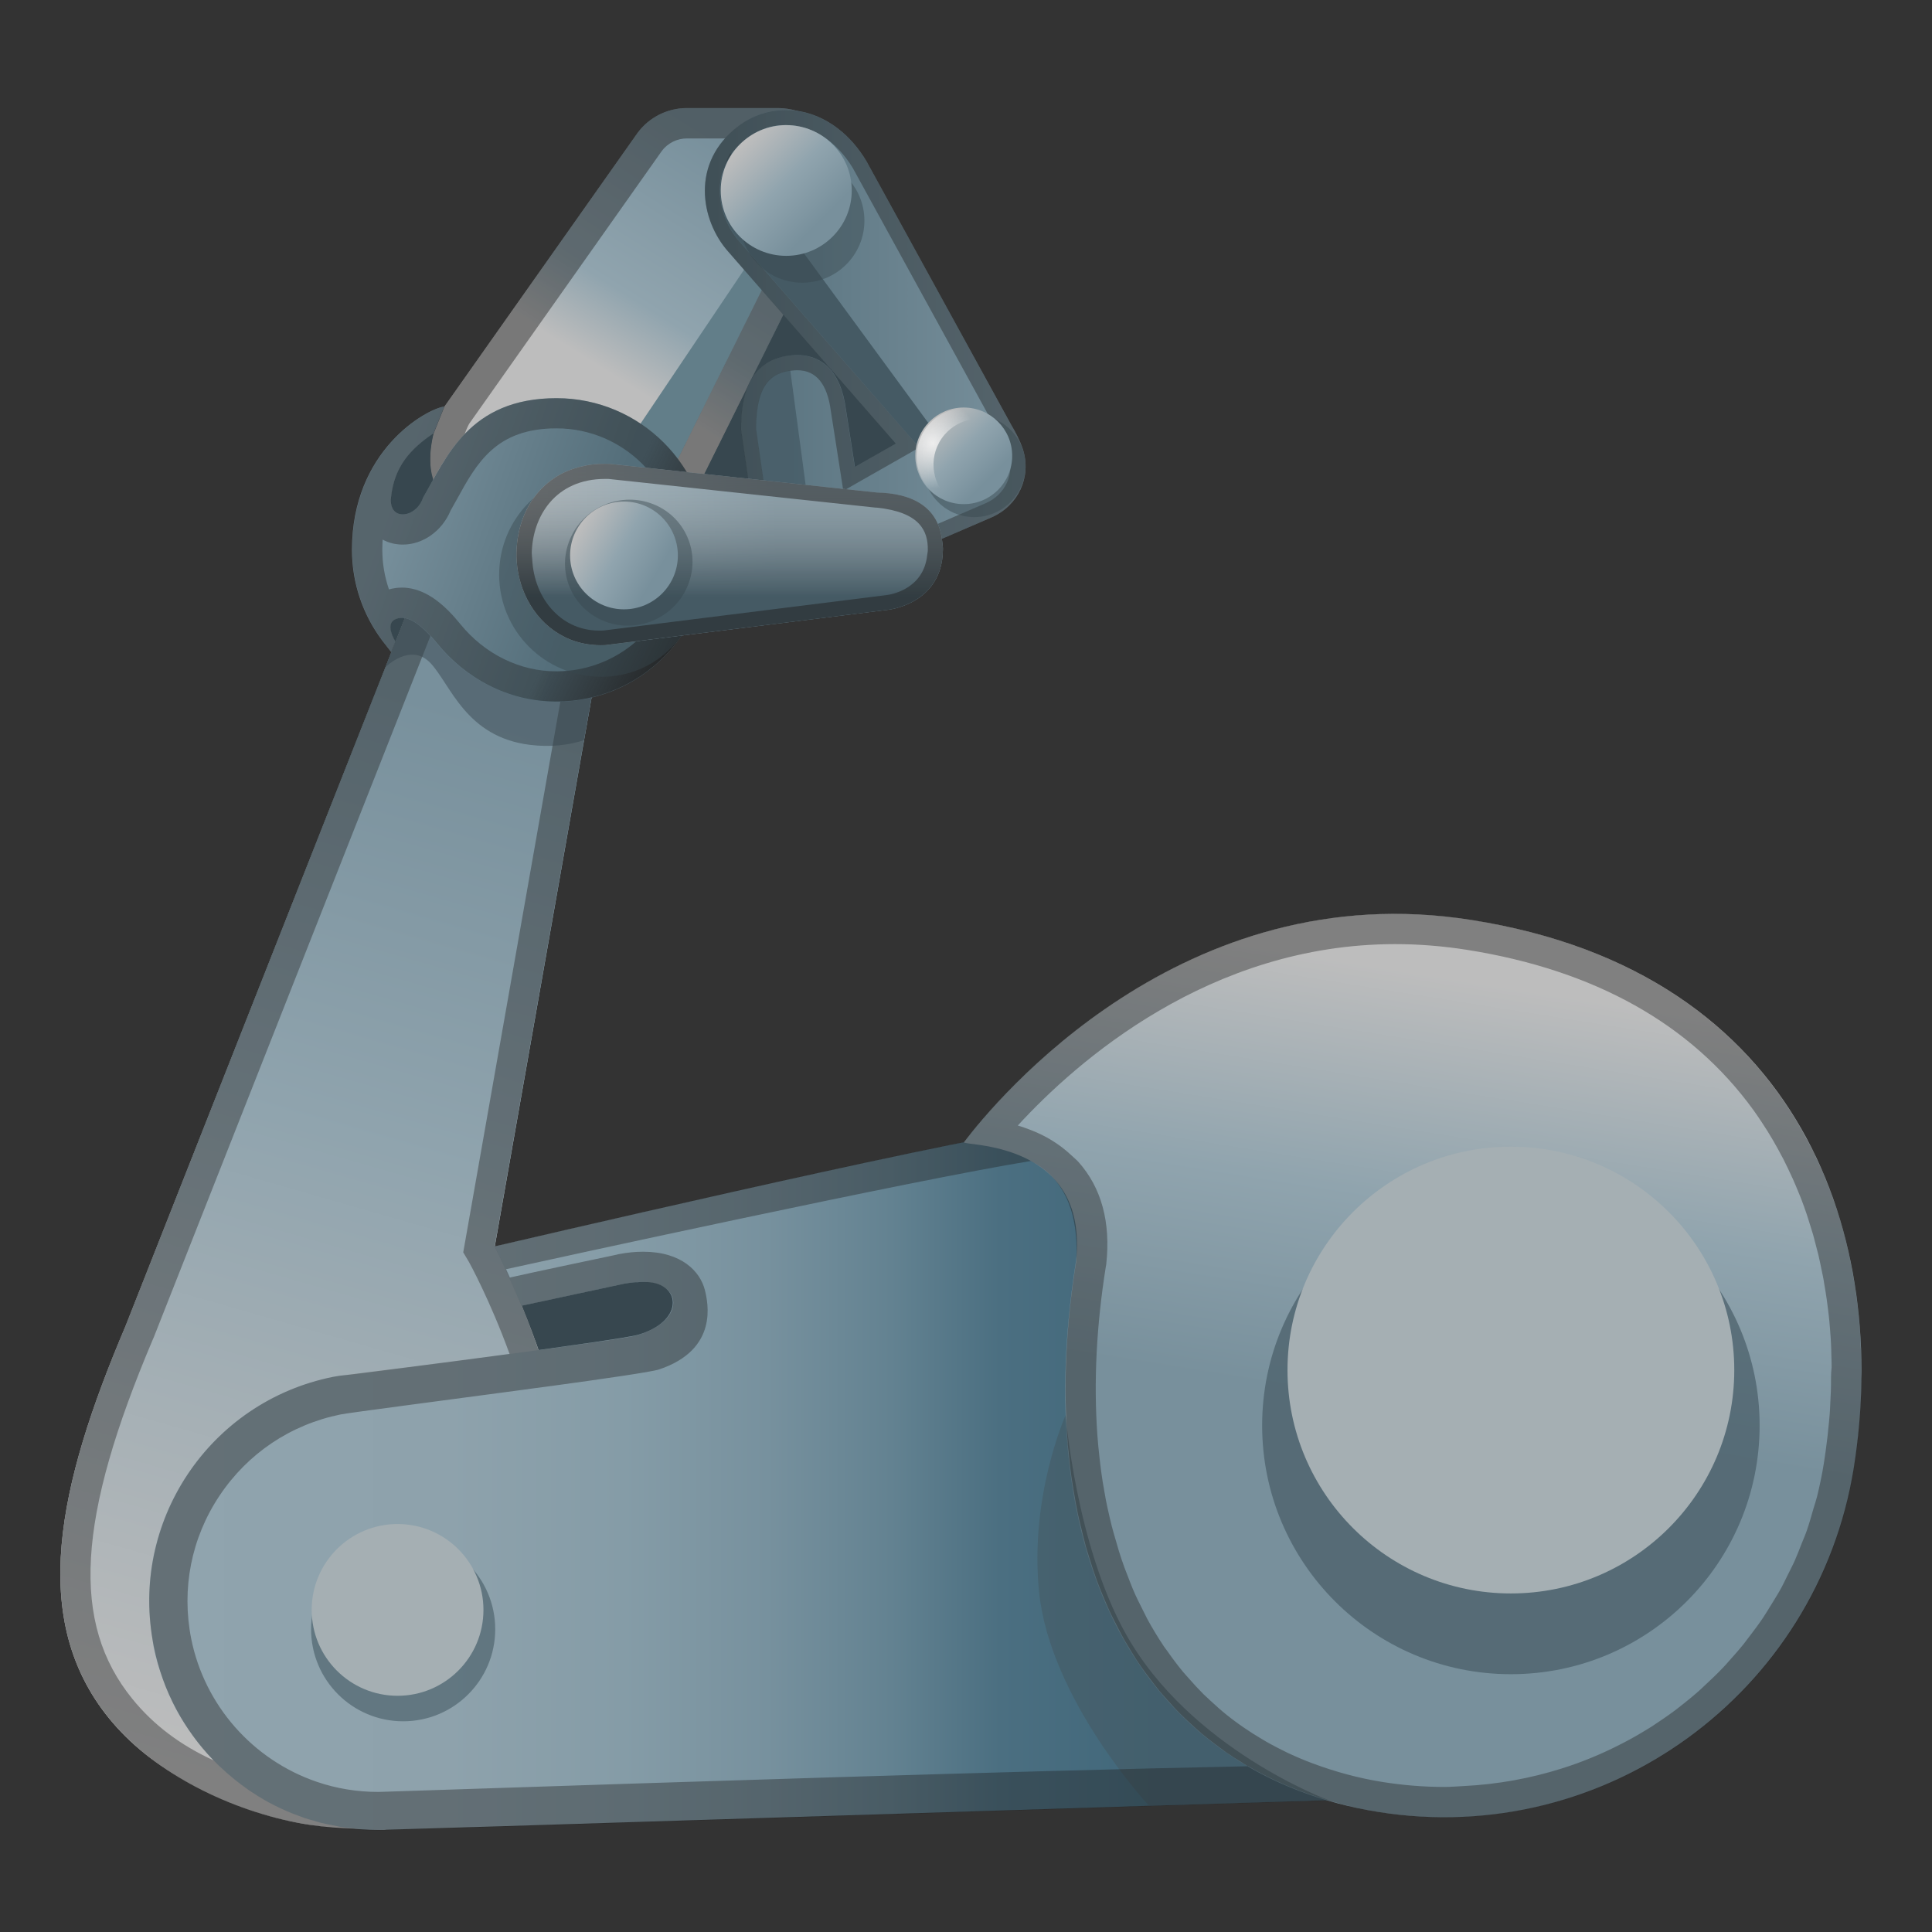 <svg viewBox="0 0 128 128" xmlns="http://www.w3.org/2000/svg" xmlns:xlink="http://www.w3.org/1999/xlink">
  <rect x="0" y="0" width="128" height="128" fill="#333333" stroke="none"/>
  <polyline fill="#37474F" points="52.2,18.21 63.82,31.67 45.49,35.44 42.76,26.18 "/>
  <polygon fill="#455A64" opacity="0.49" points="48.88,10.75 34.54,32.67 43.89,36.97 54.95,14.7 53.63,11.08 "/>
  <linearGradient id="SVGID_1_" gradientUnits="userSpaceOnUse" x1="52.372" x2="34.345" y1="6.869" y2="35.719">
    <stop offset="0.134" style="stop-color:#78909C"/>
    <stop offset="0.484" style="stop-color:#90A4AE"/>
    <stop offset="0.632" style="stop-color:#BDBDBD"/>
  </linearGradient>
  <path d="M55.38,9.23c-0.28-0.44-0.64-0.81-1.05-1.12c-0.14-0.1-0.28-0.2-0.42-0.28 c-0.73-0.43-1.56-0.67-2.37-0.67h-6.03c-1.29,0-2.51,0.61-3.28,1.66L29.45,26.93l-0.71,1.77c-0.01,0-0.01,0.01-0.02,0.01 c-0.09,0.35-0.16,0.73-0.2,1.16c-0.04,0.59-0.02,1.26,0.13,1.99c0,0,0,0,0,0c0.07,0.33,0.59,0.72,1.39,1.14 c3.71,1.94,13.59,4.49,13.59,4.49l12.08-24.32C56.27,11.59,56.04,10.25,55.38,9.23z" fill="url(#SVGID_1_)"/>
  <polygon fill="#627E89" points="53.35,11.84 38.11,34.5 41.66,36.97 52.72,14.7 51.39,11.08 "/>
  <path d="M55.38,9.23c-0.28-0.44-0.64-0.81-1.05-1.12c-0.14-0.1-0.28-0.2-0.42-0.28 c-0.73-0.43-1.56-0.67-2.37-0.67h-6.03c-1.29,0-2.51,0.61-3.28,1.66L29.45,26.93l-0.71,1.77c-0.01,0-0.01,0.01-0.02,0.01 c-0.09,0.35-0.16,0.73-0.2,1.16c-0.04,0.59-0.02,1.26,0.13,1.99c0,0,0,0,0,0c0.57-1.03,1.22-2.14,2.13-3.09 c0.14-0.4,0.28-0.66,0.32-0.72l12.74-18.04c0.39-0.53,1.02-0.84,1.67-0.84h6.03c0.81,0,1.66,0.44,2.12,1.09 c0.41,0.59,0.48,1.31,0.2,2.14L42.54,35.18c-5.67-1.34-10.17-2.91-11.67-3.83c-0.32,0.51-0.6,1.06-0.82,1.64 c3.71,1.94,13.59,4.49,13.59,4.49l12.08-24.32C56.27,11.59,56.04,10.25,55.38,9.23z" fill="#212121" opacity="0.25"/>
  <path d="M55.38,9.23c-0.28-0.44-0.64-0.81-1.05-1.12c-0.14-0.1-0.28-0.2-0.42-0.28 c-0.73-0.43-1.56-0.67-2.37-0.67h-6.03c-1.29,0-2.51,0.61-3.28,1.66L29.45,26.93l-0.71,1.77c-0.01,0-0.01,0.01-0.02,0.01 c-0.09,0.35-0.16,0.73-0.2,1.16c-0.04,0.59-0.02,1.26,0.13,1.99c0,0,0,0,0,0c0.57-1.03,1.22-2.14,2.13-3.09 c0.14-0.4,0.28-0.66,0.32-0.72l12.74-18.04c0.39-0.53,1.02-0.84,1.67-0.84h6.03c0.81,0,1.66,0.44,2.12,1.09 c0.41,0.59,0.48,1.31,0.2,2.14L42.54,35.18c-5.67-1.34-10.17-2.91-11.67-3.83c-0.32,0.51-0.6,1.06-0.82,1.64 c3.71,1.94,13.59,4.49,13.59,4.49l12.08-24.32C56.27,11.59,56.04,10.25,55.38,9.23z" fill="#212121" opacity="0.25"/>
  <path d="M38,29.39v4.09l-6.38,3.02c0,0-2.44-3.39-2.7-4.1c-0.26-0.71-0.68-1.65-0.19-3.71 c0.04-0.15,0.08-0.28,0.12-0.42c-3.13,1.39-5.31,4.52-5.31,8.17c0,4.94,4.01,8.95,8.95,8.95s8.95-4.01,8.95-8.95 C41.45,33.58,40.1,31.03,38,29.39z" fill="#37474F"/>
  <path d="M31.03,86.02c0.41-0.87,12-5.31,12-5.31L54.68,82L53.1,93.55c0,0-16.04,3.43-16.72,2.86 C35.69,95.84,31.03,86.02,31.03,86.02z" fill="#37474F"/>
  <linearGradient id="SVGID_3_" gradientUnits="userSpaceOnUse" x1="27.695" x2="22.07" y1="109.053" y2="67.053">
    <stop offset="0.019" style="stop-color:#212121"/>
    <stop offset="1" style="stop-color:#212121;stop-opacity:0"/>
  </linearGradient>
  <path d="M30.47,37.15l8.23,0.33l-7.89,44.75l-0.12,0.67l0.32,0.6c0.08,0.15,7.95,15.34,4.33,25.12 c-2.98,8.06-5.27,10.26-10.63,10.26c-1.23,0-2.6-0.13-4.2-0.4c-5.46-0.91-9.19-2.8-11.73-5.92c-4.1-5.04-3.7-11.96,1.38-23.91 l0.01-0.02l0.01-0.02L30.47,37.15 M29.13,35.09L8.31,87.87c-4.49,10.59-6.41,19.41-1.09,25.96c2.76,3.39,6.83,5.61,12.95,6.63 c1.69,0.28,3.19,0.42,4.53,0.42c6.96,0,9.64-3.82,12.51-11.57c3.97-10.73-4.43-26.74-4.43-26.74l8.29-47L29.13,35.09L29.13,35.09z" fill="url(#SVGID_3_)"/>
  <g>
    <linearGradient id="SVGID_4_" gradientTransform="matrix(0.986 -0.169 -0.169 -0.986 22.194 206.353)" gradientUnits="userSpaceOnUse" x1="34.692" x2="20.079" y1="159.966" y2="113.406">
      <stop offset="0.134" style="stop-color:#78909C"/>
      <stop offset="0.484" style="stop-color:#90A4AE"/>
      <stop offset="1" style="stop-color:#BDBDBD"/>
    </linearGradient>
    <path d="M37.21,109.32c-3.42,9.23-6.57,12.89-17.04,11.14c-6.12-1.02-10.2-3.25-12.95-6.63 c-5.32-6.55-3.41-15.37,1.09-25.96l20.82-52.78l11.94,0.48l-8.29,47C32.78,82.57,41.19,98.59,37.21,109.32z" fill="url(#SVGID_4_)"/>
    <g opacity="0.39">
      <path d="M30.47,37.15l8.23,0.33l-7.89,44.75l-0.12,0.67l0.32,0.6c0.07,0.14,7.42,14.35,4.68,24 c-2.34,8.25-5.47,11.32-11.52,11.32c-1.11,0-2.35-0.11-3.67-0.33c-5.46-0.91-9.19-2.8-11.73-5.92c-4.1-5.04-3.7-11.96,1.38-23.91 l0.01-0.02l0.01-0.02L30.47,37.15 M29.13,35.09L8.31,87.87c-4.49,10.59-6.41,19.41-1.09,25.96c2.76,3.39,6.83,5.61,12.95,6.63 c1.45,0.24,2.78,0.36,4,0.36c7.62,0,11.12-4.61,13.44-12.78c2.99-10.54-4.84-25.47-4.84-25.47l8.29-47L29.13,35.09L29.13,35.09z" fill="#212121"/>
    </g>
  </g>
  <g>
    <linearGradient id="SVGID_5_" gradientTransform="matrix(0.986 -0.169 -0.169 -0.986 22.194 206.353)" gradientUnits="userSpaceOnUse" x1="45.877" x2="9.466" y1="162.905" y2="87.467">
      <stop offset="0.134" style="stop-color:#78909C"/>
      <stop offset="0.484" style="stop-color:#90A4AE"/>
      <stop offset="1" style="stop-color:#BDBDBD"/>
    </linearGradient>
    <path d="M37.21,109.32c-2.55,6.89-4.95,10.68-10.36,11.43c-0.3,0.04-1.17,0.5-1.49,0.48 c-1.66-0.09-3.45-0.04-5.66-0.47c-4.96-0.97-9.72-3.53-12.48-6.92c-5.32-6.55-3.41-15.37,1.09-25.96l20.82-52.78l11.94,0.48 l-8.29,47C32.78,82.57,41.19,98.59,37.21,109.32z" fill="url(#SVGID_5_)"/>
  </g>
  <linearGradient id="SVGID_10_" gradientUnits="userSpaceOnUse" x1="35.549" x2="35.549" y1="83.729" y2="83.729">
    <stop offset="0" style="stop-color:#41677A"/>
    <stop offset="1" style="stop-color:#90A4AE"/>
  </linearGradient>
  <path d="M35.55,83.73" fill="url(#SVGID_10_)"/>
  <g>
    <linearGradient id="SVGID_11_" gradientUnits="userSpaceOnUse" x1="15.35" x2="15.47" y1="107.898" y2="107.898">
      <stop offset="0" style="stop-color:#41677A"/>
      <stop offset="1" style="stop-color:#90A4AE"/>
    </linearGradient>
    <path d="M15.47,107.85l-0.12,0.03C15.39,107.97,15.43,107.97,15.47,107.85z" fill="url(#SVGID_11_)"/>
  </g>
  <linearGradient id="SVGID_12_" gradientUnits="userSpaceOnUse" x1="9.894" x2="97.495" y1="97.859" y2="97.859">
    <stop offset="0" style="stop-color:#90A4AE"/>
    <stop offset="0.226" style="stop-color:#8EA2AC"/>
    <stop offset="0.359" style="stop-color:#859CA7"/>
    <stop offset="0.467" style="stop-color:#77919E"/>
    <stop offset="0.561" style="stop-color:#638291"/>
    <stop offset="0.643" style="stop-color:#4B6F81"/>
    <stop offset="0.763" style="stop-color:#41677A"/>
  </linearGradient>
  <path d="M89.18,108.63c2.13-2.32,2.91-5.58,3.19-8.72c0.47-5.32-0.35-10.85-2.94-15.52 c-2.59-4.68-7.06-8.42-12.28-9.54c-0.34-0.07-0.68-0.13-1.02-0.18c-0.12-0.02-0.23-0.03-0.35-0.04c-0.22-0.03-0.45-0.06-0.68-0.08 c-0.14-0.01-0.28-0.02-0.42-0.03c-0.21-0.01-0.41-0.03-0.62-0.04c-0.15-0.01-0.3-0.01-0.45-0.01c-0.17,0-0.34-0.01-0.51-0.01 c-0.02,0-0.03,0-0.05,0c-0.12,0-0.25,0.01-0.37,0.02c-0.57,0.01-1.14,0.03-1.72,0.07c-0.03,0-0.05,0-0.08,0.01 c-0.72,0.06-1.44,0.14-2.15,0.24c-6.99,0.99-35.23,7.61-35.97,7.78c0,0,0.02,0.04,0.04,0.08c0,0.01,0.01,0.02,0.02,0.03 c0.05,0.11,0.15,0.3,0.27,0.55c0,0,0,0,0,0c0.28,0.6,1.35,3.01,1.46,3.27l6.8-1.46c0.23-0.04,0.44-0.07,0.65-0.09 c0.08-0.01,0.14-0.01,0.22-0.01c0.13-0.01,0.25-0.02,0.37-0.02c0.16,0,0.32,0.01,0.46,0.02c2.1,0.23,2.21,2.62-0.8,3.49 c-1.29,0.37-18.67,2.62-18.89,2.63c-0.08,0-0.15,0.01-0.23,0.01c-0.04,0-0.09,0-0.13,0.01c0,0,0,0,0,0 c-0.33,0.03-0.64,0.07-0.94,0.13c0,0,0,0,0,0c-4.62,0.93-8.33,3.87-10.39,7.72c-0.69,1.28-1.19,2.67-1.49,4.12 c-0.36,1.77-0.39,3.64-0.08,5.52c0.03,0.17,0.04,0.33,0.07,0.5c0.08,0.41,0.18,0.81,0.3,1.2c0.03,0.12,0.07,0.23,0.11,0.35 c0.09,0.28,0.19,0.57,0.29,0.84c0.04,0.12,0.09,0.23,0.13,0.34c0.14,0.33,0.28,0.66,0.44,0.98c0.02,0.04,0.03,0.07,0.05,0.11 c0.18,0.36,0.37,0.7,0.58,1.04c0.06,0.09,0.12,0.19,0.18,0.28c0.16,0.25,0.32,0.49,0.49,0.72c0.07,0.1,0.14,0.2,0.21,0.29 c0.2,0.26,0.4,0.52,0.62,0.76c0.04,0.05,0.08,0.1,0.12,0.15c0.26,0.29,0.53,0.57,0.81,0.84c0.07,0.07,0.15,0.14,0.22,0.2 c0.21,0.2,0.43,0.39,0.66,0.58c0.09,0.08,0.19,0.15,0.28,0.23c0.24,0.19,0.49,0.37,0.74,0.55c0.07,0.05,0.13,0.1,0.2,0.14 c0.32,0.21,0.65,0.42,0.98,0.61c0.08,0.05,0.16,0.09,0.24,0.13c0.26,0.14,0.53,0.28,0.8,0.4c0.11,0.05,0.22,0.1,0.33,0.15 c0.27,0.12,0.55,0.23,0.83,0.33c0.09,0.03,0.18,0.07,0.27,0.1c0.03,0.01,0.07,0.03,0.1,0.04c0.2,0.07,0.41,0.12,0.62,0.18 c0.17,0.05,0.34,0.11,0.51,0.15c0.25,0.06,0.51,0.11,0.76,0.16c0.16,0.03,0.32,0.07,0.49,0.1c0.29,0.05,0.59,0.08,0.89,0.11 c0.13,0.01,0.26,0.04,0.39,0.05c0.43,0.03,0.85,0.05,1.29,0.05c0,0,0.01,0,0.01,0c0,0,0,0,0.01,0c0.16,0,2.35-0.07,5.86-0.18 c0.12,0,0.24-0.01,0.36-0.01c0.44-0.01,0.9-0.03,1.37-0.04c16.35-0.51,54.03-1.71,62.87-1.99c1.02-0.03,1.66-0.05,1.84-0.06 c0.03,0,0.05,0,0.05,0L89.18,108.63z" fill="url(#SVGID_12_)"/>
  <circle cx="26.71" cy="107.94" fill="#455A64" opacity="0.6" r="6.1"/>
  <circle cx="26.34" cy="106.66" fill="#A5AFB3" r="5.69"/>
  <linearGradient id="SVGID_15_" gradientTransform="matrix(0.988 0.158 -0.158 0.988 21.553 -8.995)" gradientUnits="userSpaceOnUse" x1="85.943" x2="85.943" y1="89.643" y2="61.026">
    <stop offset="0" style="stop-color:#78909C"/>
    <stop offset="0.483" style="stop-color:#90A4AE"/>
    <stop offset="1" style="stop-color:#BDBDBD"/>
  </linearGradient>
  <path d="M97.49,60.95C78.32,57.91,65.97,72.9,63.87,75.67c-0.21,0.28,8.3-0.22,7.42,7.88 c-3.3,20.65,5.06,34.1,20.05,36.5c14.99,2.39,29.08-7.82,31.48-22.81C125.21,82.25,119.6,64.44,97.49,60.95z" fill="url(#SVGID_15_)"/>
  <circle cx="100.1" cy="94.44" fill="#455A64" opacity="0.67" r="16.48"/>
  <circle cx="100.1" cy="90.77" fill="#A5AFB3" r="14.8"/>
  <path d="M70.6,93.76c0,0-2.4,5.33-1.76,11.69c0.71,7.13,7.29,14.19,7.29,14.19l11.9-0.37 c0,0-9.19-3.38-13.46-11.05C71.3,102.35,70.6,93.76,70.6,93.76z" fill="#455A64" opacity="0.6"/>
  <path d="M123.32,90.69c0-0.28,0-0.57-0.01-0.85c-0.01-0.22-0.02-0.44-0.03-0.65 c-0.01-0.28-0.03-0.56-0.04-0.84c-0.01-0.22-0.03-0.44-0.05-0.66c-0.02-0.28-0.05-0.56-0.08-0.84c-0.02-0.22-0.05-0.44-0.08-0.66 c-0.04-0.28-0.07-0.56-0.11-0.83c-0.03-0.22-0.07-0.44-0.11-0.65c-0.05-0.28-0.1-0.55-0.15-0.83c-0.04-0.22-0.09-0.43-0.13-0.65 c-0.06-0.27-0.12-0.55-0.19-0.82c-0.05-0.21-0.1-0.43-0.16-0.64c-0.07-0.28-0.15-0.55-0.23-0.82c-0.06-0.21-0.12-0.41-0.19-0.62 c-0.09-0.28-0.18-0.55-0.28-0.82c-0.07-0.2-0.14-0.4-0.21-0.59c-0.1-0.28-0.22-0.55-0.33-0.83c-0.08-0.19-0.15-0.38-0.23-0.56 c-0.13-0.29-0.26-0.57-0.4-0.86c-0.08-0.17-0.15-0.34-0.24-0.5c-0.16-0.32-0.33-0.63-0.5-0.94c-0.07-0.13-0.14-0.26-0.21-0.39 c-3.86-6.79-10.79-12.14-21.88-13.9c-1.75-0.28-3.44-0.4-5.07-0.4c-16.26,0-26.62,12.58-28.54,15.12 c-10.83,2.13-31.1,6.91-31.1,6.91s0,0,0,0c0,0,0,0,0,0l8.29-47l-11.94-0.48L8.31,87.87c-4.49,10.59-6.41,19.41-1.09,25.96 c2.76,3.39,8.78,7.44,17.89,7.44c0.75,0,43.37-1.36,62.85-1.98c-1.9-0.56-3.68-1.32-5.31-2.27c-15.17,0.3-39.99,1.12-51.45,1.5 c-2.62,0.09-4.54,0.15-5.48,0.18c-0.38,0.01-0.62,0.02-0.66,0.02c-1.38,0-2.76-0.22-4.07-0.67c-4.25-1.45-7.44-5.08-8.32-9.47 c-0.66-3.31,0-6.68,1.87-9.48c1.87-2.81,4.72-4.72,8.03-5.39c0.61-0.12,6.56-0.89,11.99-1.62c0.63-0.09,1.25-0.17,1.86-0.25 c3.67-0.5,6.76-0.95,7.24-1.11c3.97-1.32,3.24-4.45,3.04-5.26c-0.31-1.23-1.54-2.54-4.09-2.54c-0.51,0-1.05,0.05-1.61,0.16 l-0.06,0.01l-0.06,0.02c0,0-5.85,1.23-7.1,1.52c-0.09-0.19-0.17-0.38-0.25-0.55c0,0-0.01,0-0.01,0c0,0,0,0,0,0 c2.95-0.65,26.94-5.9,34.77-7.17c1.81,0.92,3.23,2.86,3.01,6.64c-0.7,4.35-0.86,8.38-0.56,12.05l-0.01,0 c0.02,0.2,0.05,0.39,0.07,0.58c0.05,0.57,0.11,1.14,0.19,1.69c0.04,0.28,0.09,0.54,0.13,0.81c0.09,0.54,0.18,1.07,0.29,1.59 c0.06,0.27,0.12,0.54,0.19,0.81c0.12,0.5,0.24,0.99,0.37,1.47c0.08,0.27,0.17,0.54,0.25,0.8c0.14,0.46,0.29,0.91,0.45,1.35 c0.1,0.27,0.21,0.54,0.32,0.81c0.17,0.41,0.34,0.82,0.52,1.22c0.13,0.27,0.26,0.54,0.4,0.8c0.19,0.37,0.37,0.73,0.57,1.09 c0.16,0.27,0.32,0.54,0.48,0.8c0.2,0.33,0.4,0.65,0.62,0.96c0.19,0.27,0.38,0.53,0.58,0.79c0.21,0.28,0.43,0.57,0.65,0.84 c0.22,0.26,0.44,0.51,0.67,0.76c0.22,0.25,0.45,0.5,0.68,0.73c0.25,0.25,0.51,0.49,0.77,0.73c0.23,0.21,0.47,0.43,0.71,0.63 c0.28,0.24,0.57,0.46,0.86,0.68c0.24,0.18,0.48,0.36,0.73,0.54c0.31,0.22,0.63,0.42,0.96,0.62c0.16,0.1,0.32,0.21,0.48,0.31 c0.01,0,0.02,0,0.03,0c1.63,0.95,3.41,1.71,5.32,2.27c-0.01,0-0.03,0-0.04,0c0.18,0.05,0.36,0.09,0.54,0.14 c0.31,0.09,0.63,0.17,0.95,0.25c0.62,0.15,1.25,0.28,1.89,0.38c1.47,0.23,2.93,0.35,4.37,0.35c13.27,0,24.95-9.63,27.11-23.15 c0.08-0.48,0.15-0.97,0.21-1.46c0.02-0.16,0.03-0.31,0.05-0.47c0.04-0.33,0.07-0.67,0.1-1c0.02-0.19,0.03-0.38,0.04-0.57 c0.02-0.3,0.04-0.6,0.06-0.91c0.01-0.21,0.01-0.41,0.02-0.62c0.01-0.29,0.02-0.58,0.02-0.87C123.32,91.12,123.32,90.91,123.32,90.69 z M41.36,85.05c0.46-0.08,0.87-0.12,1.25-0.12c2.57,0,2.87,2.54-0.35,3.52c-0.48,0.15-3.28,0.55-6.59,1 c-0.37-1.08-0.74-2.07-1.1-2.94L41.36,85.05z M33.76,89.7c-5.13,0.69-10.68,1.38-10.75,1.39c-0.33,0.03-0.64,0.07-0.94,0.13 c-8.22,1.65-13.54,9.65-11.88,17.87c0.59,2.95,2.01,5.53,3.96,7.54c-2.2-1.01-3.97-2.34-5.37-4.06c-4.1-5.04-3.7-11.96,1.38-23.91 l0.01-0.02l0.01-0.02l20.3-51.46l8.23,0.33l-7.89,44.75l-0.13,0.73l0.38,0.64C31.1,83.66,32.46,86.13,33.76,89.7z M121.31,91.34 c0,0.27,0,0.53-0.01,0.8c-0.01,0.29-0.03,0.58-0.04,0.86c-0.01,0.24-0.02,0.48-0.04,0.72c-0.03,0.34-0.06,0.68-0.1,1.02 c-0.02,0.19-0.03,0.38-0.06,0.57c-0.06,0.54-0.14,1.07-0.22,1.61c-0.12,0.76-0.28,1.51-0.46,2.25c-0.07,0.27-0.16,0.53-0.24,0.8 c-0.13,0.46-0.26,0.92-0.41,1.36c-0.11,0.33-0.25,0.65-0.38,0.97c-0.14,0.36-0.28,0.73-0.44,1.09c-0.16,0.36-0.35,0.71-0.52,1.06 c-0.15,0.3-0.29,0.61-0.46,0.9c-0.21,0.38-0.45,0.74-0.67,1.11c-0.15,0.24-0.3,0.49-0.46,0.73c-0.26,0.39-0.55,0.77-0.83,1.14 c-0.15,0.19-0.29,0.39-0.44,0.58c-0.32,0.4-0.66,0.78-1,1.16c-0.13,0.15-0.26,0.3-0.4,0.44c-0.38,0.4-0.78,0.78-1.18,1.15 c-0.11,0.11-0.22,0.21-0.34,0.32c-0.44,0.39-0.89,0.76-1.36,1.12c-0.09,0.07-0.18,0.15-0.28,0.22c-0.5,0.37-1.01,0.72-1.53,1.06 c-0.07,0.04-0.14,0.09-0.21,0.13c-0.55,0.34-1.12,0.67-1.7,0.97c-0.05,0.02-0.09,0.05-0.14,0.07c-0.6,0.31-1.22,0.6-1.85,0.86 c-0.02,0.01-0.05,0.02-0.07,0.03c-0.65,0.27-1.31,0.51-1.98,0.72c-0.01,0-0.02,0.01-0.03,0.01c-2.06,0.65-4.24,1.05-6.48,1.16 c-0.42,0.02-0.85,0.06-1.28,0.06c-1.35,0-2.71-0.11-4.05-0.32c-1.65-0.26-3.2-0.69-4.65-1.23c-0.57-0.21-1.13-0.45-1.67-0.7 c-0.15-0.07-0.3-0.15-0.44-0.22c-0.48-0.24-0.95-0.49-1.4-0.77c-0.16-0.1-0.33-0.2-0.49-0.3c-0.42-0.27-0.83-0.55-1.23-0.85 c-0.16-0.12-0.32-0.24-0.48-0.37c-0.38-0.3-0.74-0.63-1.1-0.96c-0.15-0.14-0.3-0.28-0.45-0.42c-0.35-0.35-0.69-0.72-1.01-1.09 c-0.13-0.15-0.26-0.28-0.38-0.43c-0.35-0.43-0.69-0.88-1.01-1.34c-0.08-0.11-0.17-0.22-0.24-0.33c-0.39-0.58-0.75-1.18-1.09-1.8 c-0.09-0.17-0.18-0.36-0.27-0.54c-0.23-0.45-0.46-0.91-0.66-1.38c-0.13-0.3-0.24-0.61-0.36-0.91c-0.15-0.37-0.29-0.75-0.42-1.14 c-0.12-0.35-0.23-0.72-0.33-1.08c-0.11-0.36-0.21-0.72-0.31-1.09c-0.1-0.39-0.19-0.8-0.28-1.2c-0.08-0.36-0.15-0.72-0.21-1.09 c-0.08-0.43-0.15-0.87-0.21-1.31c-0.05-0.36-0.09-0.73-0.13-1.09c-0.05-0.46-0.1-0.93-0.13-1.41c-0.24-3.43-0.07-7.15,0.57-11.14 l0.01-0.05l0.01-0.05c0.31-2.81-0.32-5.1-1.85-6.81c-0.14-0.15-0.29-0.27-0.44-0.41c-0.82-0.78-1.76-1.33-2.7-1.69 c-0.29-0.11-0.58-0.22-0.87-0.3c3.89-4.24,12.7-12.02,25.01-12.02c1.57,0,3.17,0.13,4.76,0.38c8.45,1.34,14.84,4.91,18.98,10.63 c0.2,0.28,0.39,0.56,0.58,0.85c0.24,0.36,0.47,0.73,0.69,1.11c0.01,0.02,0.02,0.04,0.03,0.05c0.21,0.36,0.41,0.73,0.61,1.11 c0.02,0.04,0.04,0.07,0.06,0.11c0.18,0.36,0.36,0.73,0.53,1.1c0.02,0.06,0.05,0.11,0.08,0.17c0.16,0.36,0.31,0.72,0.46,1.09 c0.03,0.07,0.06,0.15,0.09,0.22c0.14,0.36,0.27,0.72,0.39,1.08c0.03,0.09,0.06,0.19,0.09,0.28c0.11,0.35,0.22,0.71,0.33,1.06 c0.03,0.11,0.06,0.23,0.09,0.34c0.09,0.34,0.18,0.69,0.27,1.04c0.03,0.13,0.06,0.27,0.09,0.41c0.07,0.34,0.14,0.67,0.21,1.01 c0.03,0.16,0.06,0.31,0.08,0.47c0.06,0.33,0.11,0.65,0.16,0.99c0.02,0.18,0.05,0.36,0.07,0.53c0.04,0.32,0.08,0.63,0.11,0.95 c0.02,0.2,0.03,0.4,0.05,0.6c0.02,0.3,0.05,0.6,0.06,0.91c0.01,0.23,0.02,0.45,0.02,0.68c0.01,0.29,0.02,0.57,0.02,0.86 C121.32,90.83,121.31,91.08,121.31,91.34z" fill="#212121" opacity="0.39"/>
  <g>
    <path d="M29.2,37.44l-1.13,0.35l-2.53,6.41c0,0,1.67-1.68,3-0.25c1.33,1.44,2.33,4.88,6.58,5.4 c1.33,0.16,2.52,0.03,3.57-0.31l2.38-13.48l-11.09-0.44C29.62,35.85,29.35,36.62,29.2,37.44z" fill="#37474F" opacity="0.49"/>
    <linearGradient id="SVGID_20_" gradientUnits="userSpaceOnUse" x1="39.219" x2="26.127" y1="37.276" y2="32.577">
      <stop offset="0" style="stop-color:#546E7A"/>
      <stop offset="1" style="stop-color:#78909C"/>
    </linearGradient>
    <path d="M36.87,26.38c-5.79,0-7.31,3.95-8.84,6.59c-0.46,1.38-2.3,1.59-2.12-0.03 c0.22-2.03,1.27-3.19,2.82-4.24l0.71-1.77c-1.22,0.18-6.12,2.91-6.12,9.5c0,2.25,0.75,4.33,2,6l0.6,0.77l0.28-0.7 c0,0-0.72-1.12-0.03-1.46c0.48-0.24,1.31-0.22,2.77,1.58c1.89,2.32,4.7,3.87,7.92,3.87c5.55,0,10.05-4.5,10.05-10.05 S42.42,26.38,36.87,26.38z" fill="url(#SVGID_20_)"/>
    <g opacity="0.39">
      <path d="M36.87,28.38c4.44,0,8.05,3.61,8.05,8.05s-3.61,8.05-8.05,8.05c-2.43,0-4.75-1.14-6.37-3.13 c-0.85-1.04-2.17-2.42-3.87-2.42c-0.29,0-0.58,0.04-0.86,0.12c-0.29-0.84-0.44-1.72-0.44-2.62c0-0.23,0.01-0.46,0.02-0.68 c0.4,0.22,0.86,0.33,1.34,0.33c1.35,0,2.61-0.92,3.16-2.25c0.14-0.24,0.27-0.48,0.41-0.73C31.59,30.67,32.86,28.38,36.87,28.38 M36.87,26.38c-5.79,0-7.31,3.95-8.84,6.59c-0.24,0.71-0.84,1.11-1.34,1.11c-0.47,0-0.86-0.35-0.77-1.14 c0.22-2.03,1.27-3.19,2.82-4.24l0.71-1.77c-1.22,0.18-6.12,2.91-6.12,9.5c0,2.25,0.75,4.33,2,6l0.6,0.77l0.28-0.7 c0,0-0.72-1.12-0.03-1.46c0.12-0.06,0.27-0.11,0.45-0.11c0.5,0,1.24,0.36,2.32,1.68c1.89,2.32,4.7,3.87,7.92,3.87 c5.55,0,10.05-4.5,10.05-10.05S42.42,26.38,36.87,26.38L36.87,26.38z" fill="#212121"/>
    </g>
    <linearGradient id="SVGID_21_" gradientUnits="userSpaceOnUse" x1="46.751" x2="39.086" y1="41.218" y2="37.489">
      <stop offset="0.019" style="stop-color:#212121"/>
      <stop offset="1" style="stop-color:#212121;stop-opacity:0"/>
    </linearGradient>
    <path d="M38.49,26.52c-0.19,0.62-0.38,1.27-0.58,1.93c3.95,0.51,7.01,3.89,7.01,7.97 c0,4.44-3.61,8.05-8.05,8.05c-1.24,0-2.44-0.3-3.55-0.85c-0.2,0.68-0.4,1.33-0.58,1.93c1.26,0.58,2.65,0.92,4.13,0.92 c5.55,0,10.05-4.5,10.05-10.05C46.92,31.43,43.27,27.3,38.49,26.52z" fill="url(#SVGID_21_)"/>
  </g>
  <linearGradient id="SVGID_22_" gradientUnits="userSpaceOnUse" x1="46.695" x2="67.947" y1="22.898" y2="22.898">
    <stop offset="0" style="stop-color:#546E7A"/>
    <stop offset="1" style="stop-color:#78909C"/>
  </linearGradient>
  <path d="M67.77,29.77c-0.22-0.65-0.5-1.15-0.78-1.63L57.4,10.67c-2.1-3.5-5.83-4.3-8.45-2.33 c-3.23,2.42-2.53,6.28-0.69,8.34l11.09,12.71l-2.71,1.54l-0.6-3.83c-0.32-2.46-1.6-3.81-3.75-3.54c-2.77,0.35-3.2,2.83-3.19,4.91 l0.96,6.63c0.3,1.36,1.16,2.63,2.39,3.27c0.67,0.35,2.05,0,2.79,0c0.62,0,1.25-0.12,1.85-0.38l8.62-3.72 C67.47,33.49,68.35,31.59,67.77,29.77z" fill="url(#SVGID_22_)"/>
  <path d="M47.72,12.19c-0.13,1.32,0.36,2.78,1.28,3.81l11.09,12.72l0.78,0.89l2.78,1.34L48.39,10.14 C48.36,10.16,47.83,11.1,47.72,12.19z" fill="#455A64"/>
  <path d="M50.08,28.39l0.84,5.84c1.27-0.03,2.72-0.13,2.72-0.13l-1.28-9.55 C51.24,24.7,50.09,25.29,50.08,28.39z" fill="#455A64" opacity="0.76"/>
  <path d="M33.07,38.07c0-3.74,3.03-6.77,6.77-6.77s7.05,3.04,6.77,6.77 c-0.29,3.78-3.03,6.77-6.77,6.77S33.07,41.8,33.07,38.07z" fill="#37474F" opacity="0.44"/>
  <path d="M67.77,29.77c-0.22-0.65-0.5-1.15-0.78-1.63L57.4,10.67c-1.35-2.25-3.38-3.38-5.35-3.38 c-1.09,0-2.17,0.35-3.11,1.05c-3.23,2.42-2.53,6.28-0.69,8.34l11.09,12.71l-2.71,1.54l-0.6-3.83c-0.29-2.25-1.39-3.57-3.22-3.57 c-0.17,0-0.35,0.01-0.53,0.03c-2.77,0.35-3.2,2.83-3.19,4.91l0.96,6.63c0.3,1.36,1.16,2.63,2.4,3.27c0.22,0.12,0.53,0.15,0.86,0.15 c0.66,0,1.44-0.15,1.93-0.15c0.62,0,1.25-0.12,1.85-0.38l8.62-3.72C67.47,33.49,68.35,31.59,67.77,29.77z M65.3,33.34l-8.61,3.72 c-0.47,0.2-0.97,0.3-1.47,0.3c-0.29,0-0.61,0.04-0.94,0.08c-0.34,0.04-0.69,0.08-0.99,0.08c-0.3,0-0.39-0.04-0.39-0.04 c-0.9-0.47-1.62-1.45-1.87-2.56l-0.1-0.68l-0.84-5.84c0.01-3.1,1.15-3.69,2.29-3.84c0.01,0,0.02,0,0.03,0 c0.14-0.02,0.28-0.03,0.41-0.03c1.25,0,2,0.91,2.23,2.73l0.6,3.83l0.22,1.43l1.26-0.72l2.71-1.54l1.06-0.61l-0.8-0.92L48.99,16 c-0.92-1.03-1.41-2.49-1.28-3.81c0.12-1.22,0.74-2.25,1.82-3.06c0.74-0.56,1.61-0.85,2.51-0.85c1.75,0,3.38,1.06,4.47,2.87 l9.61,17.51c0.23,0.39,0.5,0.85,0.69,1.42C67.24,31.4,66.6,32.78,65.3,33.34z" fill="#212121" opacity="0.39"/>
  <g>
    <ellipse clip-rule="evenodd" cx="53.15" cy="14.62" fill="#37474F" fill-rule="evenodd" opacity="0.44" rx="4.12" ry="4.11"/>
    <linearGradient id="SVGID_24_" gradientUnits="userSpaceOnUse" x1="54.231" x2="49.15" y1="14.76" y2="9.679">
      <stop offset="0" style="stop-color:#78909C"/>
      <stop offset="0.483" style="stop-color:#90A4AE"/>
      <stop offset="1" style="stop-color:#BDBDBD"/>
    </linearGradient>
    <ellipse clip-rule="evenodd" cx="52.09" cy="12.62" fill="url(#SVGID_24_)" fill-rule="evenodd" rx="4.34" ry="4.33"/>
  </g>
  <g>
    <ellipse clip-rule="evenodd" cx="64.55" cy="30.87" fill="#37474F" fill-rule="evenodd" opacity="0.44" rx="3.39" ry="3.39"/>
    <linearGradient id="SVGID_27_" gradientUnits="userSpaceOnUse" x1="65.43" x2="61.678" y1="31.788" y2="28.035">
      <stop offset="0" style="stop-color:#78909C"/>
      <stop offset="0.483" style="stop-color:#90A4AE"/>
      <stop offset="1" style="stop-color:#BDBDBD"/>
    </linearGradient>
    <ellipse clip-rule="evenodd" cx="63.85" cy="30.2" fill="url(#SVGID_27_)" fill-rule="evenodd" rx="3.21" ry="3.2"/>
    <radialGradient id="SVGID_28_" cx="62.158" cy="28.809" gradientTransform="matrix(0.932 -0.366 0.367 0.93 -6.712 25.328)" gradientUnits="userSpaceOnUse" r="3.02">
      <stop offset="0" style="stop-color:#EEEEEE"/>
      <stop offset="1" style="stop-color:#EEEEEE;stop-opacity:0"/>
    </radialGradient>
    <path clip-rule="evenodd" d="M62.9,33.08c-1.27-1.09-1.41-3.01-0.32-4.28 c0.95-1.1,2.5-1.35,3.73-0.69c-0.87-0.96-2.27-1.35-3.55-0.84c-1.65,0.65-2.46,2.51-1.81,4.15c0.42,1.05,1.33,1.76,2.36,1.96 C63.17,33.28,63.03,33.19,62.9,33.08z" fill="url(#SVGID_28_)" fill-rule="evenodd"/>
  </g>
  <linearGradient id="SVGID_29_" gradientUnits="userSpaceOnUse" x1="54.881" x2="30.043" y1="36.216" y2="37.112">
    <stop offset="0.134" style="stop-color:#78909C"/>
    <stop offset="0.484" style="stop-color:#90A4AE"/>
    <stop offset="1" style="stop-color:#BDBDBD"/>
  </linearGradient>
  <path d="M62.43,35.93c-0.21-2.36-2-3.25-4.33-3.3l-17.72-1.9c-0.17-0.01-0.34,0-0.5,0 c-0.1,0-0.21,0.01-0.31,0.01c-0.13,0.01-0.25,0.02-0.37,0.04c-0.09,0.01-0.17,0.02-0.26,0.04c-0.13,0.02-0.26,0.05-0.38,0.08 c-0.07,0.02-0.15,0.03-0.22,0.05c-0.13,0.04-0.26,0.08-0.39,0.12c-0.06,0.02-0.12,0.04-0.17,0.06c-0.14,0.05-0.27,0.11-0.4,0.17 c-0.04,0.02-0.09,0.04-0.13,0.06c-0.14,0.07-0.27,0.15-0.4,0.23c-0.03,0.02-0.06,0.03-0.08,0.05c-0.14,0.09-0.28,0.19-0.41,0.3 c-0.01,0.01-0.03,0.02-0.04,0.03c-0.14,0.12-0.28,0.24-0.41,0.37c0,0,0,0,0,0c-1.06,1.07-1.65,2.58-1.69,4.24c0,0,0,0,0,0 c0,0.01,0,0.01,0,0.01c-0.02,0.82,0.12,1.63,0.39,2.38c0.74,2.04,2.47,3.61,4.79,3.76c0.03,0,0.06,0,0.1,0.01 c0.2,0.01,0.39,0.01,0.6,0c0,0,0,0,0,0l18.73-2.34c0,0,3.59-0.36,3.64-3.96C62.48,36.27,62.45,36.11,62.43,35.93z" fill="url(#SVGID_29_)"/>
  <linearGradient id="SVGID_30_" gradientUnits="userSpaceOnUse" x1="48.354" x2="48.354" y1="39.541" y2="28.943">
    <stop offset="0" style="stop-color:#455A64"/>
    <stop offset="0.149" style="stop-color:#586A73;stop-opacity:0.851"/>
    <stop offset="0.452" style="stop-color:#89959B;stop-opacity:0.548"/>
    <stop offset="0.877" style="stop-color:#D6D9DB;stop-opacity:0.123"/>
    <stop offset="1" style="stop-color:#EEEEEE;stop-opacity:0"/>
  </linearGradient>
  <path d="M62.43,35.93c-0.21-2.36-2-3.25-4.33-3.3l-17.72-1.9c-0.17-0.01-0.34,0-0.5,0 c-0.1,0-0.21,0.01-0.31,0.01c-0.13,0.01-0.25,0.02-0.37,0.04c-0.09,0.01-0.17,0.02-0.26,0.04c-0.13,0.02-0.26,0.05-0.38,0.08 c-0.07,0.02-0.15,0.03-0.22,0.05c-0.13,0.04-0.26,0.08-0.39,0.12c-0.06,0.02-0.12,0.04-0.17,0.06c-0.14,0.05-0.27,0.11-0.4,0.17 c-0.04,0.02-0.09,0.04-0.13,0.06c-0.14,0.07-0.27,0.15-0.4,0.23c-0.03,0.02-0.06,0.03-0.08,0.05c-0.14,0.09-0.28,0.19-0.41,0.3 c-0.01,0.01-0.03,0.02-0.04,0.03c-0.14,0.12-0.28,0.24-0.41,0.37c0,0,0,0,0,0c-1.06,1.07-1.65,2.58-1.69,4.24c0,0,0,0,0,0 c0,0.01,0,0.01,0,0.01c-0.02,0.82,0.12,1.63,0.39,2.38c0.74,2.04,2.47,3.61,4.79,3.76c0.03,0,0.06,0,0.1,0.01 c0.2,0.01,0.39,0.01,0.6,0c0,0,0,0,0,0l18.73-2.34c0,0,3.59-0.36,3.64-3.96C62.48,36.27,62.45,36.11,62.43,35.93z" fill="url(#SVGID_30_)"/>
  <g>
    <path d="M62.43,35.93c-0.21-2.36-2-3.25-4.33-3.3l-17.72-1.9c-0.17-0.01-0.34,0-0.5,0 c-0.1,0-0.21,0.01-0.31,0.01c-0.13,0.01-0.25,0.02-0.37,0.04c-0.09,0.01-0.17,0.02-0.26,0.04c-0.13,0.02-0.26,0.05-0.38,0.08 c-0.07,0.02-0.15,0.03-0.22,0.05c-0.13,0.04-0.26,0.08-0.39,0.12c-0.06,0.02-0.12,0.04-0.17,0.06c-0.14,0.05-0.27,0.11-0.4,0.17 c-0.04,0.02-0.09,0.04-0.13,0.06c-0.14,0.07-0.27,0.15-0.4,0.23c-0.03,0.02-0.06,0.03-0.08,0.05c-0.14,0.09-0.28,0.19-0.41,0.3 c-0.01,0.01-0.03,0.02-0.04,0.03c-0.14,0.12-0.28,0.24-0.41,0.37c0,0,0,0,0,0c-1.06,1.07-1.65,2.58-1.69,4.24c0,0,0,0,0,0 c0,0.01,0,0.01,0,0.01c-0.02,0.82,0.12,1.63,0.39,2.38c0.74,2.04,2.47,3.61,4.79,3.76c0.03,0,0.06,0,0.1,0.01 c0.2,0.01,0.39,0.01,0.6,0c0,0,0,0,0,0l18.73-2.34c0,0,3.59-0.36,3.64-3.96C62.48,36.27,62.45,36.11,62.43,35.93z M58.71,39.43 l-18.7,2.34c-0.1,0.01-0.19,0.01-0.29,0.01c-1.18,0-2.23-0.44-3.04-1.28c-0.87-0.89-1.36-2.14-1.42-3.47 c-0.01-0.13-0.03-0.26-0.03-0.4c0.06-2.44,1.58-4.9,4.86-4.9c0.07,0,0.15,0,0.22,0L58,33.63l0.04,0l0.04,0 c2.87,0.3,3.41,1.54,3.39,2.82c0,0.12-0.03,0.21-0.04,0.32C61.19,39.06,58.99,39.4,58.71,39.43z" fill="#212121" opacity="0.51"/>
    <g>
      <ellipse clip-rule="evenodd" cx="41.68" cy="37.29" fill="#37474F" fill-rule="evenodd" opacity="0.44" rx="4.24" ry="4.16" transform="matrix(0.899 -0.437 0.437 0.899 -12.109 21.969)"/>
      <linearGradient id="SVGID_31_" gradientTransform="matrix(0.97 -0.241 0.241 0.97 -7.669 11.011)" gradientUnits="userSpaceOnUse" x1="43.096" x2="38.915" y1="38.621" y2="34.44">
        <stop offset="0" style="stop-color:#78909C"/>
        <stop offset="0.483" style="stop-color:#90A4AE"/>
        <stop offset="1" style="stop-color:#BDBDBD"/>
      </linearGradient>
      <circle clip-rule="evenodd" cx="41.34" cy="36.8" fill="url(#SVGID_31_)" fill-rule="evenodd" r="3.57"/>
    </g>
  </g>
</svg>